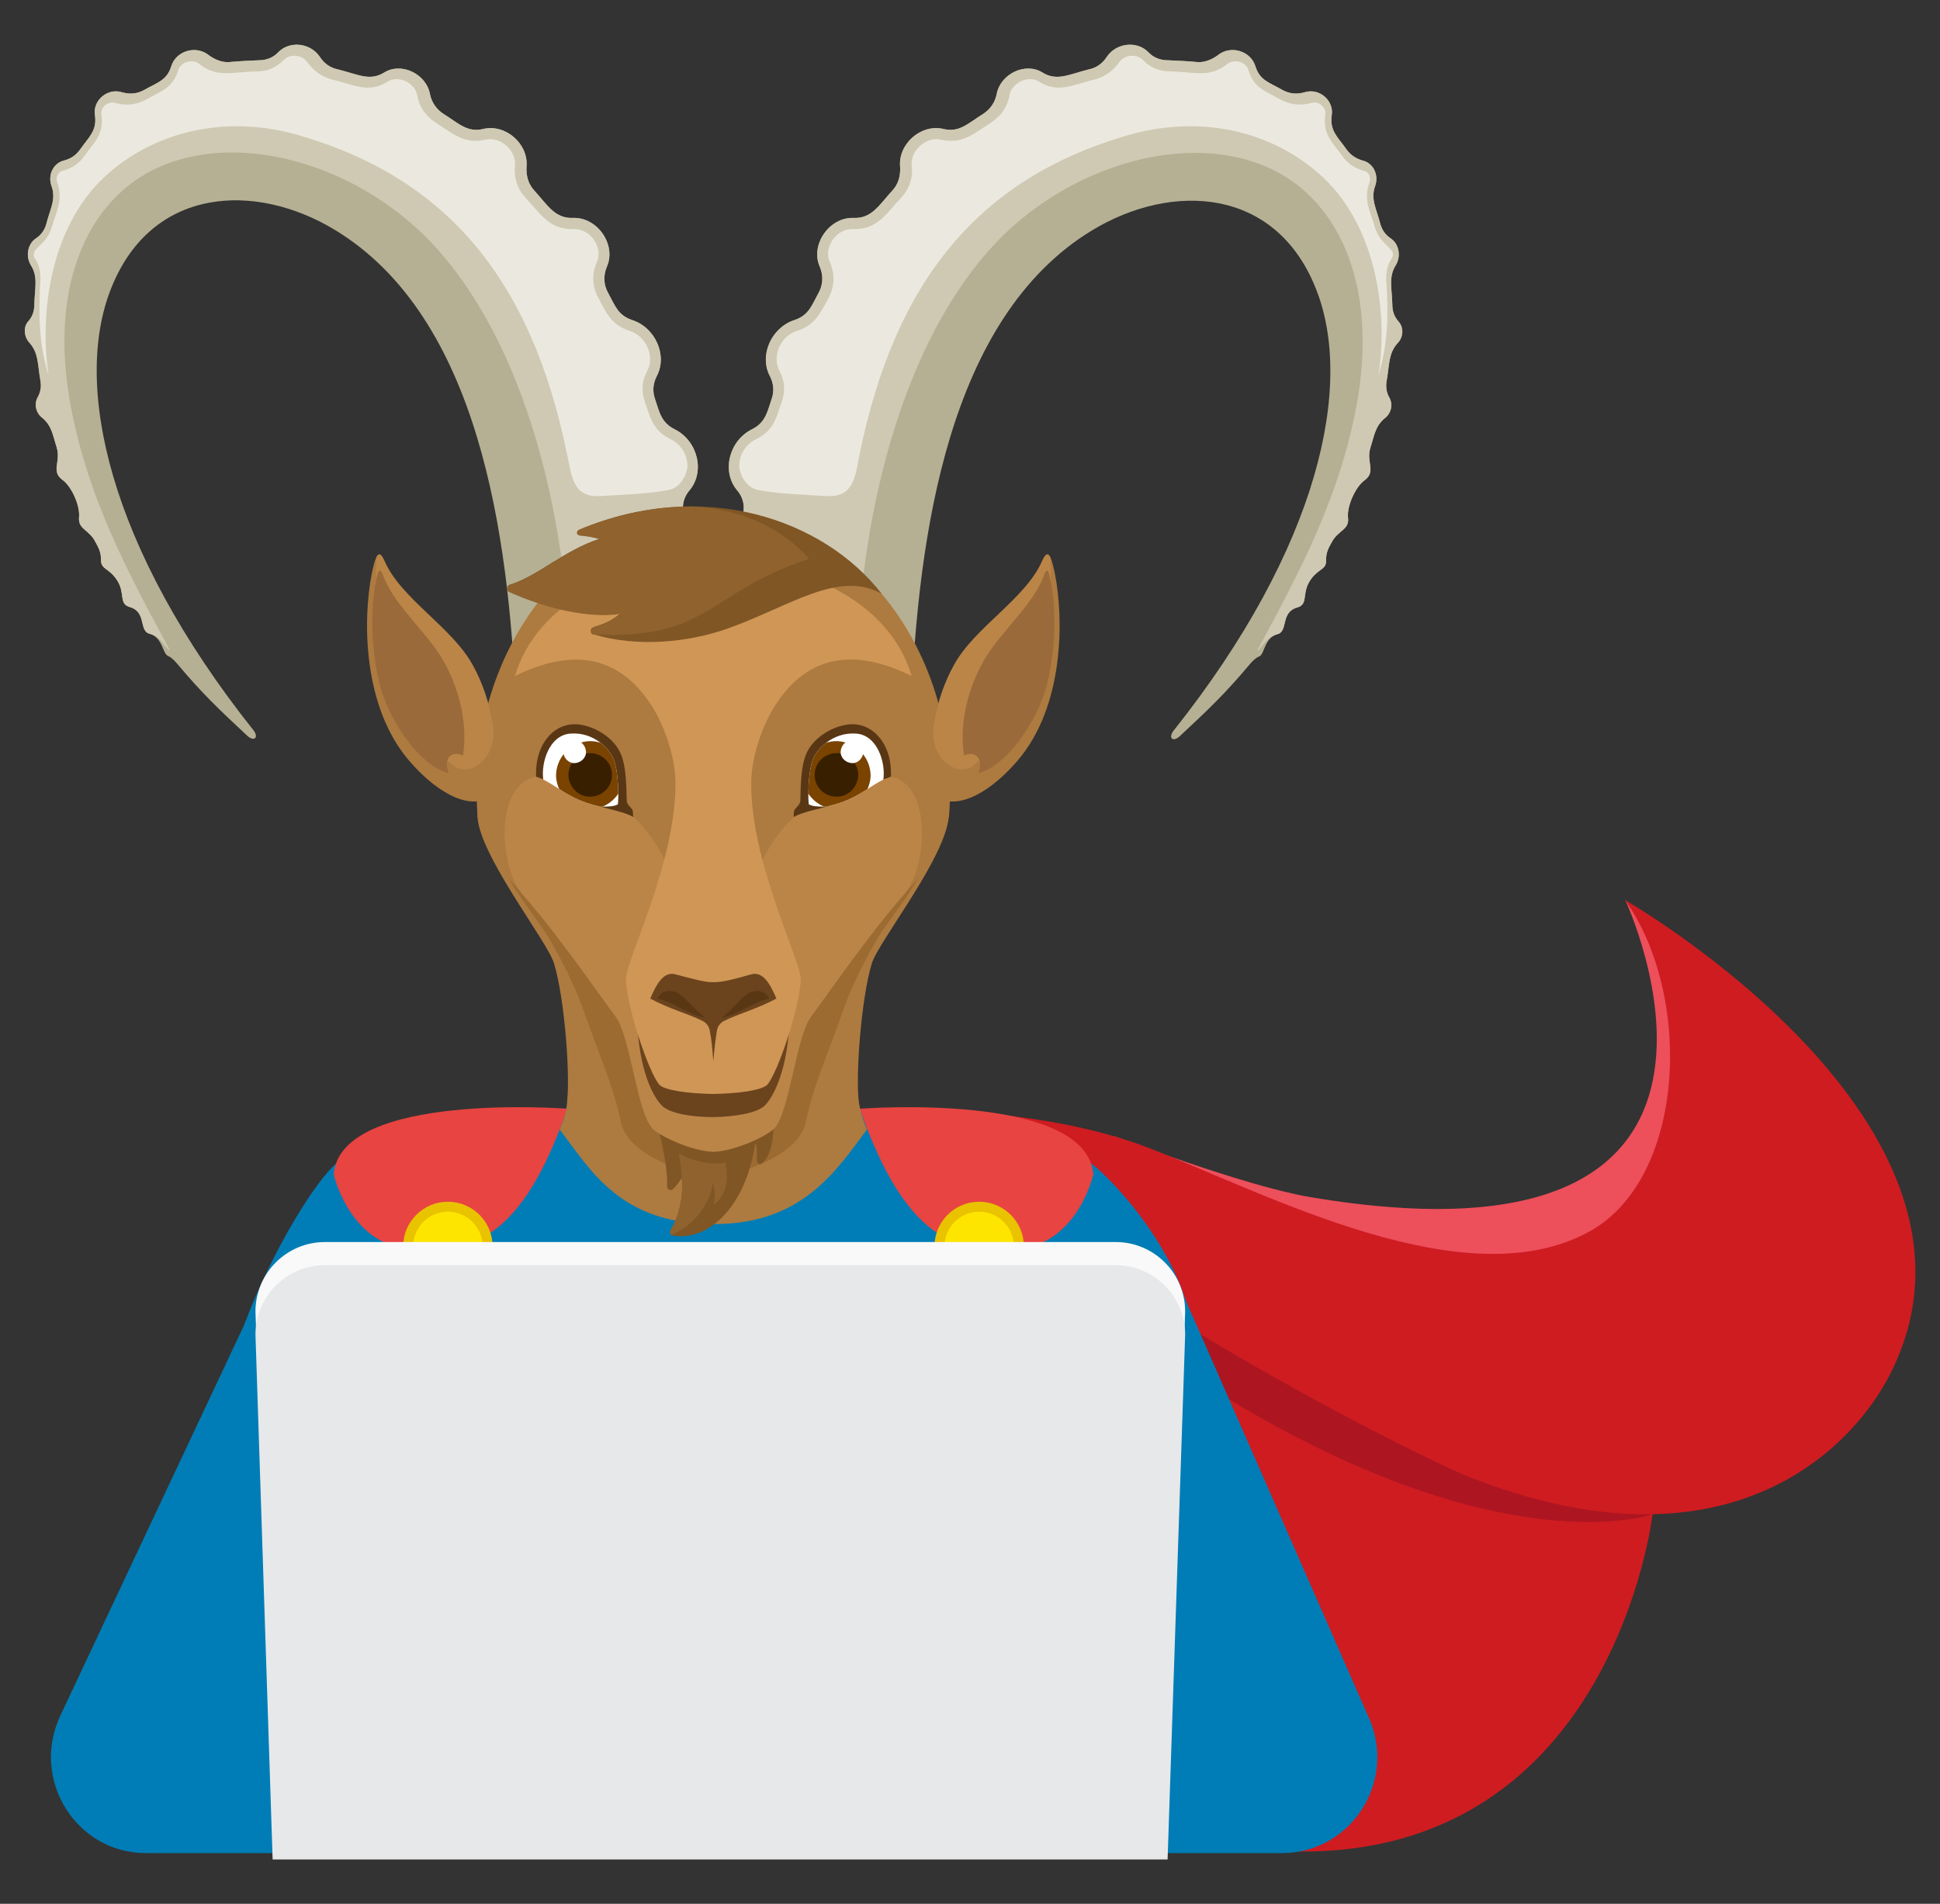 <svg id="Layer_1" xmlns="http://www.w3.org/2000/svg" xmlns:xlink="http://www.w3.org/1999/xlink" viewBox="0 0 486 477"><rect x="0" y="0" width="486" height="477" fill="#333333" stroke="none"/><style>.st0{fill:#ce1c21}.st3{fill:#007db6}.st4{fill:#e84441}.st5{fill:#e9c200}.st6{fill:#fee500}.st10{fill:#b5b093}.st11{fill:#cfc9b3}.st12{fill:#ebe9df}.st13{fill:#ad7a40}.st15{fill:#805625}.st16{fill:#8f622e}.st18{fill:#6b441e}.st20{fill:#593715}.st21{fill:#bb8547}.st22{fill:#9b6a3a}.st24{fill:#7a4300}.st25{fill:#381f00}.st26{fill:#fff}</style><path class="st0" d="M414 379.4s-9.9 86-89.8 84.5-67.7-78.2-67.7-78.2l40.6-53.6 29.9-8.6 93.4 25.3-6.4 30.6z"/><path d="M414 379.4s-41.8 15-121-38.3l21.3-22.8 78.5 15.5 35.2 16.6 3.2 12.2-17.2 16.8z" fill="#ad1521"/><path d="M407.1 225.4s45 95.5-79.1 74.5c-16.8-2.9-48.8-15.2-48.8-15.2l12.1 30L383 344l60.7-14.9-4.3-40.7-19-47.4-13.3-15.6z" fill="#ed4f5b"/><path class="st0" d="M216.8 278s41.2-2 71.2 9.7 79.3 38 110.3 20.8c24-13.4 25.9-58.9 8.8-83 0 0 98.6 56.6 66.2 119.2-9.7 18.7-41 50.7-105.4 25.3-7.8-3.1-41.9-19.9-73.5-39.6-15.9-9.9-66.3-35.1-66.3-35.1L216.8 278z"/><path class="st3" d="M235 290.4l-30-5.7-52.3.6-22.4 2.2L94.6 318v33.7s120.7 14.3 123.3 15c2.7.7 43-12.3 43-12.3l10.7-45.9-36.6-18.1z"/><path class="st3" d="M342.7 429.9l-46.5-106-230.9-.7-50.2 106.7c-7.5 16 4 34.4 21.4 34.4h34.6l19.7-53.5c21.2 2.3 70.5 2.5 99.5 1.7 28 .7 56.1.6 76.8-1.6l19.6 53.4h34.6c17.5-.1 28.9-18.5 21.4-34.4z"/><path class="st3" d="M160 277l-20.1.8s-44.4 7-54.3 12.7c-5.4 3.1-17.5 22.8-24.4 41.4l35.1 3.1 63.7-58zM199.2 277l19.6 1.4s45 12.7 54.9 18.4c4 2.3 11.5 11.3 19.4 22.5 2.9 4.1-5.5 15.7-5.5 15.7h-19.1l-69.3-58z"/><path class="st4" d="M142.1 277.8s-56.7-4.4-58.5 16.4c0 0 3.8 17.4 19 18.8 15.3 1.3 28.2-2.4 39.5-35.2z"/><circle class="st5" cx="112.2" cy="312.3" r="11.2"/><circle class="st6" cx="112.2" cy="312.3" r="8.7"/><path class="st3" d="M197.5 277l18.3.8s46.2 7 56.1 12.7c5.4 3.1 24 22.9 26.7 42.1l-3.9 3.6-6.7.8-26.7-2-63.8-58z"/><path class="st4" d="M215.4 277.8s56.7-4.4 58.5 16.4c0 0-3.8 17.4-19 18.8-15.2 1.3-28.1-2.4-39.5-35.2z"/><circle class="st5" cx="245.3" cy="312.3" r="11.2"/><circle class="st6" cx="245.3" cy="312.3" r="8.7"/><g><path d="M292.5 460.1H68.3L64 328.6c0-9.6 7.8-17.4 17.4-17.4h198.1c9.6 0 17.4 7.8 17.4 17.4l-4.4 131.5z" fill="#f9f9f9"/><path d="M292.5 465.9H68.3L64 334.4c0-9.6 7.8-17.4 17.4-17.4h198.1c9.6 0 17.4 7.8 17.4 17.4l-4.4 131.5z" fill="#e7e8ea"/></g><g id="Head"><g id="Horns"><path class="st10" d="M184.4 151.8c0-7.7.6-15.6 1.8-23.3.4-2.1-.2-4.1-1.5-5.6-4-4.7-2.1-12.4 3.6-15.3 3.5-1.7 3.9-4.4 5-7.6.7-2 .5-3.9-.4-5.7-2.8-5.2.3-12.2 6.1-14.1 3.6-1.2 4.3-3.6 6-6.7 1.2-2.1 1.3-4.4.4-6.6-2.5-5.5 2.3-12.5 8.4-12.3 4.6.2 6.4-3.2 9.7-6.8 1.5-1.6 2.1-3.6 2-5.9-.6-5.8 5.2-10.9 10.8-9.6 4 1 6.2-1.4 9.9-3.7 1.9-1.2 3.1-3 3.5-5.1 1-5.1 7.3-8 11.5-5.3 3.6 2.2 6.7.4 11.5-.8 2-.4 3.5-1.5 4.6-3.2 2.4-3.5 7.5-4 10.3-1.2 1.3 1.4 3 2.1 5 2.1 2.3.1 4.6.2 6.8.4 2 .3 3.9-.4 5.6-1.6 3.2-2.7 8.3-1.2 9.5 2.7 1.1 3.6 3.6 4.1 6.7 5.9 1.8 1 3.6 1.2 5.7.6 3.6-1.1 7.4 2.1 6.7 5.9-.5 3.8 1.6 5.4 3.7 8.4 1 1.4 2.3 2.3 4 2.8 2.7.6 4.2 3.6 3.2 6.4-1.2 3.3.3 5.6 1.3 9.5.4 1.5 1.3 2.8 2.7 3.7 2 1.4 2.5 4.4 1.2 6.6-1.9 2.9-1 5.8-.9 9.9 0 1.7.5 3.1 1.6 4.3 1.3 1.5 1.2 3.9-.3 5.4-2.3 2.6-2 5.4-2.7 9.3-.3 1.6-.1 3 .7 4.4.9 1.7.4 3.9-1.2 5.1-2.4 2-2.6 4.3-3.6 7.4-1.1 3.6 1.5 5.9-1.4 8.1-2.4 1.7-4.5 6.6-4.2 9.4.4 3.1-2.5 3.1-4.1 6.2-.9 1.6-1.4 2.6-1.4 4.5.1 2.5-2 1.9-4.1 5.2-2 3.2-.3 5.8-3.1 6.6-4.3 1.2-2.2 6-5 6.7-3.2.9-3.2 4.8-4.4 5.5-1 .4-1.7 1.1-2.4 1.9-6.3 7.5-10.3 11.3-17.7 18.2-1.7 1.5-2.8.4-1.6-1.3 36.7-46.1 45.4-87 35.7-111-10.1-25.3-36-26.6-56-14.5-36.1 21.9-43.6 76.3-45.4 119.9l-29.4.3-14.4-26.1z"/><path class="st11" d="M184.4 151.8c0-7.7.6-15.6 1.8-23.3.4-2.1-.2-4.1-1.5-5.6-4-4.7-2.1-12.4 3.6-15.3 3.5-1.7 3.9-4.4 5-7.6.7-2 .5-3.9-.4-5.7-2.8-5.2.3-12.2 6.1-14.1 3.6-1.2 4.3-3.6 6-6.7 1.2-2.1 1.3-4.4.4-6.6-2.5-5.5 2.3-12.5 8.4-12.3 4.6.2 6.4-3.2 9.7-6.8 1.5-1.6 2.1-3.6 2-5.9-.6-5.8 5.2-10.9 10.8-9.6 4 1 6.2-1.4 9.9-3.7 1.9-1.2 3.1-3 3.5-5.1 1-5.1 7.3-8 11.5-5.3 3.6 2.2 6.7.4 11.5-.8 2-.4 3.5-1.5 4.6-3.2 2.4-3.5 7.5-4 10.3-1.2 1.3 1.4 3 2.1 5 2.1 2.3.1 4.6.2 6.8.4 2 .3 3.9-.4 5.6-1.6 3.2-2.7 8.3-1.2 9.5 2.7 1.1 3.6 3.6 4.1 6.7 5.9 1.8 1 3.6 1.2 5.7.6 3.6-1.1 7.4 2.1 6.7 5.9-.5 3.8 1.6 5.4 3.7 8.4 1 1.4 2.3 2.3 4 2.8 2.7.6 4.2 3.6 3.2 6.4-1.2 3.3.3 5.6 1.3 9.5.4 1.5 1.3 2.8 2.7 3.7 2 1.4 2.5 4.4 1.2 6.6-1.9 2.9-1 5.8-.9 9.9 0 1.7.5 3.1 1.6 4.3 1.3 1.5 1.2 3.9-.3 5.4-2.3 2.6-2 5.4-2.7 9.3-.3 1.6-.1 3 .7 4.4.9 1.7.4 3.9-1.2 5.1-2.4 2-2.6 4.3-3.6 7.4-1.1 3.6 1.5 5.9-1.4 8.1-2.4 1.7-4.5 6.6-4.2 9.4.4 3.1-2.5 3.1-4.1 6.2-.9 1.6-1.4 2.6-1.4 4.5.1 2.5-2 1.9-4.1 5.2-2 3.2-.3 5.8-3.1 6.6-4.3 1.2-2.2 6-5 6.7-3.2.9-3.8 3.6-5.1 4.2 10.3-19.1 21-38.7 25.2-63 4.1-24.4-2.1-42.7-13.8-52.7-20.3-17.3-57.5-8.7-78.8 15.6-26 29.7-33.7 80.2-32.8 113l-15.8 2-14.5-26.2z"/><path class="st12" d="M215.3 114c8.9-43.8 30-69.4 67.5-80.2 18.4-5.2 36.4-.8 48.6 10.6 13.9 13 16.3 35.2 13.9 49.7 2.8-9.1 2.3-17.5 2.1-21.9-.2-2.4-.4-4.8 1.1-7.2 1.9-2.9-2.7-3-4.1-8.2-1.2-4-2.9-6.8-1.3-11.2.4-1.2-.3-2.6-1.4-2.8-2.3-.6-4.2-1.9-5.5-3.8-2.5-3.5-4.9-5.3-4.2-10.3.3-1.8-1.7-3.5-3.5-2.9-2.8.8-5.4.4-7.8-.9-3.7-2.1-6.6-2.8-8-7.4-.5-2-3.5-2.8-5.2-1.5-4.4 3.6-8.3 2-14.3 1.9-2.8 0-5.1-1-6.9-2.9-1.6-1.6-4.7-1.3-6 .7-1.6 2.2-3.7 3.7-6.4 4.3-5 1.2-8.9 3.5-13.7.4-2.6-1.6-6.7.3-7.3 3.4-.5 3-2.2 5.4-4.9 7.1-4.1 2.6-6.9 5.3-12.2 4.1-3.7-.9-7.8 2.7-7.4 6.5.4 3-.6 5.9-2.8 8.2-3.6 3.9-5.9 7.9-11.9 7.7-4.2-.2-7.5 4.7-5.8 8.3 1.3 2.9 1.2 6.2-.4 9.1-2.1 3.8-3.3 6.6-7.8 8.1-4.2 1.3-6.4 6.4-4.4 10.1 1.3 2.4 1.5 5.1.5 7.8-1.4 4.1-2 7.1-6.5 9.3-2.7 1.3-4.2 4.2-4.1 6.9.1 1.3 1.3 5 4.5 5.7 4.4 1 12.4 1.3 17.6 1.6 6.7.3 7-5.3 8-10.3z"/><g><path class="st10" d="M173 151.8c0-7.7-.6-15.6-1.8-23.3-.4-2.1.2-4.1 1.5-5.6 4-4.7 2.1-12.4-3.6-15.3-3.5-1.7-3.9-4.4-5-7.6-.7-2-.5-3.9.4-5.7 2.8-5.2-.3-12.2-6.1-14.1-3.6-1.2-4.3-3.6-6-6.7-1.2-2.1-1.3-4.4-.4-6.6 2.5-5.5-2.3-12.5-8.4-12.3-4.6.2-6.4-3.2-9.7-6.8-1.5-1.6-2.1-3.6-2-5.9.6-5.8-5.2-10.9-10.8-9.6-4 1-6.2-1.4-9.9-3.7-1.9-1.2-3.1-3-3.5-5.1-1-5.1-7.3-8-11.5-5.3-3.6 2.2-6.6.4-11.5-.8-2-.4-3.5-1.5-4.6-3.2-2.4-3.5-7.5-4-10.3-1.2-1.3 1.4-3 2.1-5 2.1-2.3.1-4.6.2-6.8.4-2 .3-3.9-.4-5.6-1.6-3.2-2.7-8.3-1.2-9.5 2.7-1.1 3.6-3.6 4.1-6.7 5.9-1.8 1-3.6 1.2-5.7.6-3.6-1.1-7.4 2.1-6.7 5.9.5 3.8-1.6 5.4-3.7 8.4-1 1.4-2.2 2.3-4 2.8-2.7.6-4.2 3.6-3.2 6.4 1.2 3.3-.3 5.6-1.3 9.5-.4 1.5-1.3 2.8-2.7 3.7-2 1.4-2.5 4.4-1.2 6.6 1.9 2.9 1 5.8.9 9.9 0 1.7-.5 3.1-1.6 4.3-1.2 1.4-1 3.8.4 5.3 2.3 2.6 2 5.4 2.7 9.3.3 1.6.1 3-.7 4.4-.9 1.7-.4 3.9 1.2 5.1 2.4 2 2.6 4.3 3.6 7.4 1.1 3.6-1.5 5.9 1.4 8.1 2.4 1.7 4.5 6.6 4.2 9.4-.3 3.1 2.6 3.1 4.1 6.2.9 1.6 1.4 2.6 1.4 4.5 0 2.5 2 1.9 4.1 5.2 2 3.2.3 5.8 3.1 6.6 4.3 1.2 2.2 6 5 6.7 3.2.9 3.2 4.8 4.5 5.5.9.4 1.6 1.1 2.3 1.9 6.3 7.5 10.3 11.3 17.7 18.2 1.7 1.5 2.8.4 1.6-1.3-36.7-46.1-45.4-87-35.7-111 10.1-25.3 36-26.6 56-14.5 36.1 21.9 43.6 76.3 45.4 119.9l29.4.3 14.3-26z"/><path class="st11" d="M173 151.8c0-7.7-.6-15.6-1.8-23.3-.4-2.1.2-4.1 1.5-5.6 4-4.7 2.1-12.4-3.6-15.3-3.5-1.7-3.9-4.4-5-7.6-.7-2-.5-3.9.4-5.7 2.8-5.2-.3-12.2-6.1-14.1-3.6-1.2-4.3-3.6-6-6.7-1.2-2.1-1.3-4.4-.4-6.6 2.5-5.5-2.3-12.5-8.4-12.3-4.6.2-6.4-3.2-9.7-6.8-1.5-1.6-2.1-3.6-2-5.9.6-5.8-5.2-10.9-10.8-9.6-4 1-6.2-1.4-9.9-3.7-1.9-1.2-3.1-3-3.5-5.1-1-5.1-7.3-8-11.5-5.3-3.6 2.2-6.6.4-11.5-.8-2-.4-3.5-1.5-4.6-3.2-2.4-3.5-7.5-4-10.3-1.2-1.3 1.4-3 2.1-5 2.1-2.3.1-4.6.2-6.8.4-2 .3-3.9-.4-5.6-1.6-3.2-2.7-8.3-1.2-9.5 2.7-1.1 3.6-3.6 4.1-6.7 5.9-1.8 1-3.6 1.2-5.7.6-3.6-1.1-7.4 2.1-6.7 5.9.5 3.8-1.6 5.4-3.7 8.4-1 1.4-2.2 2.3-4 2.8-2.7.6-4.2 3.6-3.2 6.4 1.2 3.3-.3 5.6-1.3 9.5-.4 1.5-1.3 2.8-2.7 3.7-2 1.4-2.5 4.4-1.2 6.6 1.9 2.9 1 5.8.9 9.9 0 1.7-.5 3.1-1.6 4.3-1.2 1.4-1 3.8.4 5.3 2.3 2.6 2 5.4 2.7 9.3.3 1.6.1 3-.7 4.4-.9 1.7-.4 3.9 1.2 5.1 2.4 2 2.6 4.3 3.6 7.4 1.1 3.6-1.5 5.9 1.4 8.1 2.4 1.7 4.5 6.6 4.2 9.4-.3 3.1 2.6 3.1 4.1 6.2.9 1.6 1.4 2.6 1.4 4.5 0 2.5 2 1.9 4.1 5.2 2 3.2.3 5.8 3.1 6.6 4.3 1.2 2.2 6 5 6.7 3.2.9 3.8 3.6 5.1 4.2-10.3-19.1-21-38.7-25.2-63-4.1-24.4 2.1-42.7 13.8-52.7C51.5 30 88.7 38.6 110 62.9c26 29.7 33.7 80.2 32.8 113l15.8 2 14.4-26.1z"/><path class="st12" d="M142.1 114c-8.9-43.8-30-69.4-67.5-80.2-18.3-5.2-36.3-.8-48.5 10.6-13.9 13-16.2 35.2-13.9 49.7C9.3 85 9.9 76.6 10 72.2c.2-2.4.4-4.8-1.1-7.2-1.9-2.9 2.7-3 4.1-8.2 1.2-4 2.9-6.8 1.3-11.2-.4-1.2.3-2.6 1.4-2.8 2.3-.6 4.2-1.9 5.5-3.8 2.5-3.5 4.9-5.3 4.2-10.3-.3-1.8 1.7-3.5 3.5-2.9 2.8.8 5.4.4 7.8-.9 3.7-2.1 6.6-2.8 8-7.4.6-2 3.5-2.8 5.2-1.5 4.4 3.6 8.3 2 14.4 1.9 2.7 0 5-1 6.8-2.9 1.6-1.6 4.7-1.3 6 .7 1.6 2.2 3.7 3.7 6.4 4.3 5 1.2 8.9 3.5 13.7.4 2.6-1.6 6.7.3 7.3 3.4.5 3 2.2 5.4 4.9 7.1 4.1 2.6 6.9 5.3 12.2 4.1 3.7-.9 7.8 2.7 7.4 6.5-.3 3 .6 5.9 2.8 8.2 3.6 3.9 5.9 7.9 11.9 7.7 4.2-.2 7.5 4.7 5.8 8.3-1.3 2.9-1.2 6.2.5 9.1 2 3.8 3.2 6.6 7.7 8.1 4.2 1.3 6.4 6.4 4.4 10.1-1.3 2.4-1.5 5.1-.5 7.8 1.4 4.1 2 7.1 6.5 9.3 2.7 1.3 4.2 4.2 4.1 6.9-.1 1.3-1.3 5-4.5 5.7-4.4 1-12.4 1.3-17.6 1.6-6.7.3-6.9-5.3-8-10.3z"/></g></g><g id="Neck"><path class="st13" d="M178.9 306.7c-23.4 0-30.7-13.2-38.7-23.7 1.2-2.7 1.8-4.9 1.9-7.4.7-6.4-.6-25.2-3.3-34.2-1.7-5.7-19.5-28-19.2-37.5.7-22.2 29.6-23.5 59-23.5s58.3 1.3 59 23.5c.4 9.6-17.5 31.9-19.2 37.5-2.7 9-4 27.8-3.3 34.2.3 2.5 1.1 5.1 2.1 7.4-7.9 10.6-16.4 23.7-38.3 23.7z"/><path d="M178.7 294.7c-6.7-.4-21.6-5.2-23.2-13.7-1.7-8.5-4.9-15.3-9.6-28.6-2.3-6.7-7.9-17-10.1-20-4.7-6.6-8.6-11.5-12-19.7l54.9-24.5 54.9 24.5c-3.4 8.3-7.3 13.1-12 19.7-2.2 3-7.8 13.3-10.1 20-4.7 13.3-7.9 20.1-9.6 28.6-1.6 8.5-16.4 13.3-23.2 13.7z" fill="#9c6b32"/></g><g id="Goatee"><path class="st15" d="M158.3 262c5.1 12.3 9.3 29.6 8.8 35.2 0 .9.9 1.2 1.4.8.8-.7 1.5-1.6 2.3-2.9.4 4.7-.5 9.2-2.8 13.2-.4.6.1 1.2.6 1.3 9 1.5 18.4-7.5 20.6-23.3.5 1.2.5 2.8.4 4.4-.1.9.9 1.2 1.4.7 2.2-2.1 2.8-5.5 3-12.7.1-2 .4-5.9 2.8-11.4l-16.3-10.9-22.2 5.6z"/><path class="st16" d="M170.8 295c.4 4.7-.5 9.2-2.8 13.2-.3.5-.1 1.1.3 1.2 5.6-2.5 9.5-7.5 10.3-13 .4 1.4.7 3 .2 5.5 3.2-2.4 3.8-6.3 2.9-10.6-3.1.6-8-.1-11.7-2.4.4 1.9.7 3.9.8 6.1z"/></g><g id="Head_1_"><path class="st13" d="M178.7 135.9c-14.5 0-29.2 4.3-42.2 12.9-11.9 14.2-18.4 34-16.9 55 .4 6.3 5 13.5 11.4 20.3 20.9 22.2 34.2 32.9 47.7 32.7 13.5.3 26.8-10.5 47.7-32.7 6.4-6.8 10.9-14 11.4-20.3 1.5-21-5-40.8-16.9-55-13-8.6-27.6-12.9-42.2-12.9z"/><path d="M134.1 194.6c-10.3 2.3-9.1 22.6-3.1 29.6 9.5 10.9 19.2 25.2 23.2 30.5 3.8 5.1 5.4 24.2 9.3 28.1 1.9 1.9 9.7 5.6 15.2 5.8 5.5-.2 13.3-3.9 15.2-5.8 3.9-3.9 5.5-23.1 9.3-28.1 4-5.3 13.7-19.6 23.2-30.5 6-6.9 7.2-27.3-3.1-29.6l-12.1-.4-12.3 10.5c-2.9 2.7-6.7 7.4-8.5 12.6-4-.2-7.4-2-11.6-1.9-4.3-.1-7.6 1.7-11.6 1.9-1.8-5.2-5.6-9.9-8.5-12.6l-12.3-10.5-12.3.4z" fill="#bc8548"/><path class="st18" d="M178.7 251.9l-19 5.6c.8 12.3 4.5 18 6.2 19.6 2 1.9 7.4 2.8 12.8 2.8 5.4-.1 10.8-1 12.8-2.8 1.7-1.6 5.4-7.4 6.2-19.6l-19-5.6z"/><path d="M165.1 271.7c1.2 1.5 7.4 2.3 13.6 2.4 6.2-.1 12.3-.9 13.6-2.4 2.6-3.2 7.9-18.7 8.3-26.2.3-4.4-12.8-29.6-12.4-49.9.2-6.7 3.1-14.6 6.3-19.3 6-9.1 16.1-15.7 33.9-6.9-5.7-19.2-27.7-28.8-49.7-28.8-22 0-44 9.6-49.7 28.8 17.8-8.8 27.9-2.1 33.9 6.9 3.2 4.7 6.1 12.6 6.3 19.3.4 20.3-12.7 45.5-12.4 49.9.4 7.5 5.7 23 8.3 26.2z" fill="#cf9655"/></g><g id="Nose"><path class="st18" d="M188.3 244.1c2.8-.7 4.6 2.3 6.2 6.1-5.1 2.7-9.3 3.7-13.1 5.6-.8.4-1.6 1.2-1.8 2.4-.4 2.5-.6 4.3-.9 7.7-.3-3.5-.4-5.2-.9-7.7-.2-1.2-1-2-1.8-2.4-3.8-1.9-8.1-2.9-13.1-5.6 1.6-3.8 3.4-6.8 6.2-6.1 5 1.3 7.3 2 9.6 2s4.6-.6 9.6-2z"/><path class="st20" d="M192.7 250.2c-3.2.6-8.5 4.3-11.9 4.8 3.5-2.8 5.2-5.7 7.5-6.5.7-.2 3.1-.8 4.4 1.7zm-28 0c3.2.6 8.5 4.3 11.9 4.8-3.5-2.8-5.2-5.7-7.5-6.5-.7-.2-3.1-.8-4.4 1.7z"/></g><g id="Hair"><path class="st15" d="M220.9 148.8c-14.6-18.8-44.7-29.1-75.8-16.1-.8.4-.7 1.3.2 1.4 2.1.2 3.3.4 4.9.9-8.8 2.8-15.4 9.3-22.5 11.5-.8.3-.9 1.3-.2 1.7 9.5 4.3 20.3 6.7 27.9 5.5-4.4 3.7-7.4 2.8-7.4 4.3 0 .4.2.8.6.9 10.8 3.3 23.8 2.2 34.2-1.6 15-5.4 27.4-14.6 38.1-8.5z"/><path class="st16" d="M202.7 140c-3.9-4.4-12.8-12.3-29.4-13.1-9.1 0-18.6 1.8-28.2 5.9-.8.4-.7 1.3.2 1.4 2.1.2 3.3.4 4.9.9-8.8 2.8-15.4 9.3-22.5 11.5-.8.3-.9 1.3-.2 1.7 9.5 4.3 20.3 6.7 27.9 5.5-4.4 3.7-7.4 2.8-7.4 4.3 0 .4.2.8.6.9 29.4 1.3 28.3-10.4 54.1-19z"/></g><g id="Ears"><g id="Ear_Right"><path class="st13" d="M93.1 143.9c-2.2 11.3-2.3 33.1 9.4 46.7 5.9 6.9 14.5 13 20.8 8.9 2.2-12.8-.3-24.5-4.9-32.8-5.2-9.5-18-16.6-22.1-26.1-1.7-4.2-2.6.5-3.2 3.3z"/><path class="st21" d="M123.5 181.8c-.9-5.8-2.7-10.9-5.1-15.2-5.2-9.5-18-16.6-22.1-26.1-.9-2-1.5-1.9-2-.9-1.4 22.2 8.3 40.9 18.4 51.5 4.3 4.6 12.1-.9 10.8-9.3z"/><path class="st22" d="M94 146.6c-1.1 6.2-1.2 16.2 1.3 25.6 2.6 9.1 10.1 19.8 17.1 21.5-1.4-3.6.5-5.7 3.6-4.4 1.3-8.5-1.3-16.9-4.3-22.6-4.1-7.9-12.5-14.3-15.6-22.2-1.3-3.5-1.6-.2-2.1 2.1z"/></g><g id="Ear_Left"><path class="st13" d="M264.3 143.9c2.2 11.3 2.3 33.1-9.4 46.7-5.9 6.9-14.5 13-20.8 8.9-2.2-12.8.3-24.5 4.9-32.8 5.2-9.5 18-16.6 22.1-26.1 1.7-4.2 2.6.5 3.2 3.3z"/><path class="st21" d="M233.9 181.8c.9-5.8 2.7-10.9 5.1-15.2 5.2-9.5 18-16.6 22.1-26.1.9-2 1.5-1.9 2-.9 1.4 22.2-8.3 40.9-18.4 51.5-4.3 4.6-12.1-.9-10.8-9.3z"/><path class="st22" d="M263.4 146.6c1.1 6.2 1.2 16.2-1.3 25.6-2.6 9.1-10.1 19.8-17 21.5 1.3-3.6-.6-5.7-3.6-4.4-1.3-8.5 1.3-16.9 4.3-22.6 4.1-7.9 12.5-14.3 15.6-22.2 1.2-3.5 1.5-.2 2 2.1z"/></g></g><g id="Eyes"><g id="Eye_Left"><path class="st20" d="M158.6 204.7c-1.9-1.2-6.3-2-8.5-2.7-4.1-4.5-8.2-6.9-13.8-6.7-.7-.2-1.2-.4-2-.7-.3-7.2 3.4-12.1 8.1-13 4.4-.9 11.3 2.5 13.2 7.5 1.3 3.2 1.3 7.9 1.4 11.5 0 .8.7 1.4 1.4 2.2.2.5.2 1.4.2 1.9z"/><defs><path id="SVGID_1_" d="M154.8 201.5c0-.4.1-1.1.1-1.7 0-2.8-.2-6.9-1.1-9.4-.5-1.4-1.8-3.1-3.5-4.4-1.9-1.4-4.3-2.4-7.3-2.2-5.4.3-7.5 7.3-6.9 11.5 1.7.9 3.2 1.9 4.8 2.9 2.4 1.5 5.1 2.9 9.1 3.8.3.1.8.1 1.4.1 1.2 0 2.7-.1 3.4-.6z"/></defs><use xlink:href="#SVGID_1_" overflow="visible" fill="#fff"/><clipPath id="SVGID_2_"><use xlink:href="#SVGID_1_" overflow="visible"/></clipPath><g clip-path="url(#SVGID_2_)"><path id="_x31__6_" class="st24" d="M147.5 185.7c4.6-.2 8.6 3.5 8.8 8.1.2 4.7-3.5 8.7-8.1 8.9-4.7.2-8.6-3.5-8.9-8.1-.1-4.7 3.5-8.6 8.2-8.9z"/><path class="st25" d="M147.6 188.7c3-.1 5.6 2.2 5.7 5.2.2 3-2.2 5.6-5.2 5.7-3 .2-5.5-2.2-5.7-5.2-.1-3 2.2-5.6 5.2-5.7z"/><path class="st26" d="M143.9 185.5c1.5-.1 2.8 1.2 2.9 2.8.1 1.5-1.2 2.8-2.8 2.9-1.5.1-2.8-1.2-2.9-2.8 0-1.4 1.2-2.8 2.8-2.9z"/></g></g><g id="Eye_Right"><path class="st20" d="M198.9 204.7c1.9-1.2 6.3-2 8.5-2.7 4.1-4.5 8.2-6.9 13.8-6.7.7-.2 1.2-.4 2-.7.3-7.2-3.4-12.1-8.1-13-4.4-.9-11.3 2.5-13.2 7.5-1.3 3.2-1.3 7.9-1.4 11.5 0 .8-.7 1.4-1.4 2.2-.3.5-.3 1.4-.2 1.9z"/><defs><path id="SVGID_3_" d="M202.6 201.5c0-.4-.1-1.1-.1-1.7 0-2.8.2-6.9 1.1-9.4.5-1.4 1.8-3.1 3.5-4.4 1.9-1.4 4.4-2.4 7.3-2.2 5.4.3 7.5 7.3 6.9 11.5-1.7.9-3.2 1.9-4.8 2.9-2.4 1.5-5.1 2.9-9.1 3.8-.3.1-.8.1-1.4.1-1.2 0-2.7-.1-3.4-.6z"/></defs><use xlink:href="#SVGID_3_" overflow="visible" fill="#fff"/><clipPath id="SVGID_4_"><use xlink:href="#SVGID_3_" overflow="visible"/></clipPath><g clip-path="url(#SVGID_4_)"><path id="_x31__7_" class="st24" d="M209.9 185.7c-4.6-.2-8.6 3.5-8.8 8.1-.2 4.7 3.5 8.7 8.1 8.9 4.7.2 8.6-3.5 8.9-8.1.1-4.7-3.5-8.6-8.2-8.9z"/><path class="st25" d="M209.8 188.7c-3-.1-5.6 2.2-5.7 5.2-.2 3 2.2 5.6 5.2 5.7 3 .2 5.5-2.2 5.7-5.2.1-3-2.2-5.6-5.2-5.7z"/><path class="st26" d="M213.5 185.5c-1.5-.1-2.8 1.2-2.9 2.8-.1 1.5 1.2 2.8 2.8 2.9 1.5.1 2.8-1.2 2.9-2.8 0-1.4-1.2-2.8-2.8-2.9z"/></g></g></g></g></svg>
